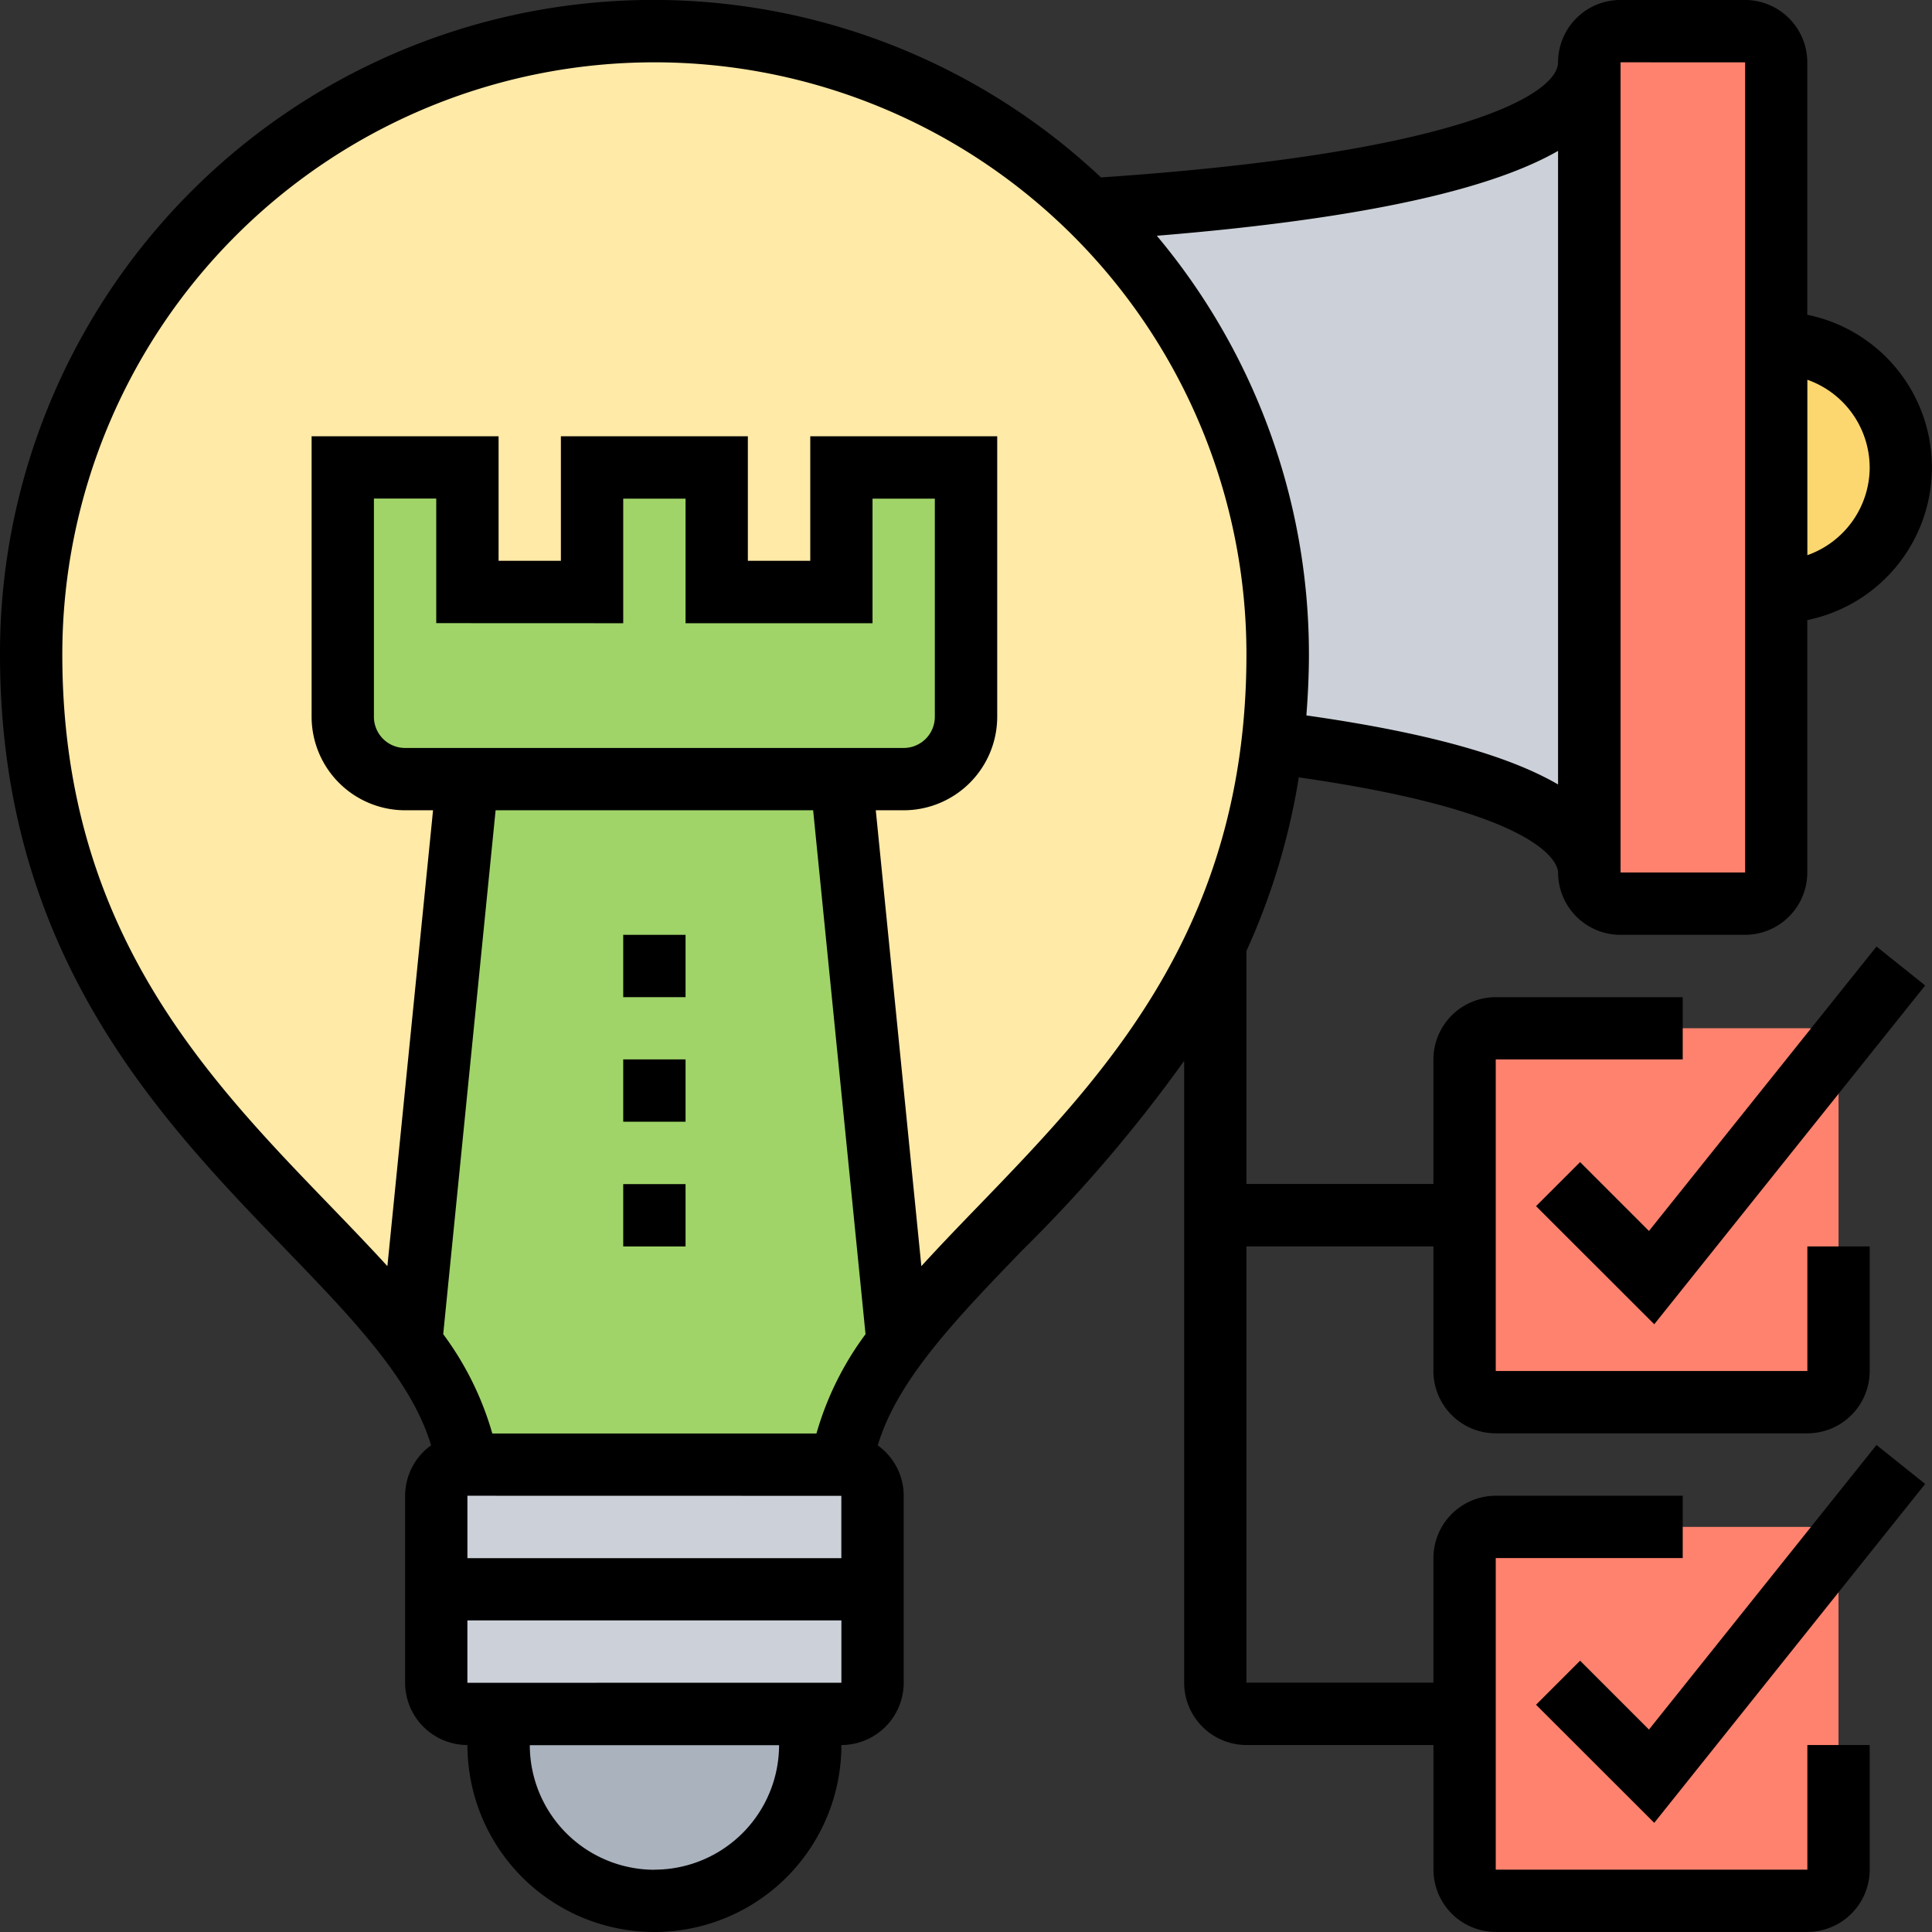 <svg xmlns="http://www.w3.org/2000/svg" xmlns:xlink="http://www.w3.org/1999/xlink" width="76" height="76" viewBox="0 0 76 76">
  <rect x="0" y="0" width="76" height="76" fill="#333333" stroke="none"/>
  <defs>
    <clipPath id="clip-path">
      <rect id="Rectángulo_34303" data-name="Rectángulo 34303" width="76" height="76" transform="translate(484 5195)" fill="#fff" stroke="#707070" stroke-width="1"/>
    </clipPath>
  </defs>
  <g id="Enmascarar_grupo_67" data-name="Enmascarar grupo 67" transform="translate(-484 -5195)" clip-path="url(#clip-path)">
    <g id="estrategia-de-mercadeo" transform="translate(482.774 5193.774)">
      <g id="Grupo_81278" data-name="Grupo 81278">
        <g id="Grupo_81267" data-name="Grupo 81267">
          <path id="Trazado_116743" data-name="Trazado 116743" d="M73.548,62.516V74.774A1.229,1.229,0,0,1,72.323,76H60.065a1.229,1.229,0,0,1-1.226-1.226V62.516a1.229,1.229,0,0,1,1.226-1.226H72.323a1.246,1.246,0,0,1,1.128.735v.012a1.234,1.234,0,0,1,.1.478Z" fill="#ff826e"/>
        </g>
        <g id="Grupo_81268" data-name="Grupo 81268">
          <path id="Trazado_116744" data-name="Trazado 116744" d="M73.45,42.425a1.234,1.234,0,0,1,.1.478V55.161a1.229,1.229,0,0,1-1.226,1.226H60.065a1.229,1.229,0,0,1-1.226-1.226V42.9a1.229,1.229,0,0,1,1.226-1.226H72.323a1.246,1.246,0,0,1,1.128.735Z" fill="#ff826e"/>
        </g>
        <g id="Grupo_81269" data-name="Grupo 81269">
          <path id="Trazado_116745" data-name="Trazado 116745" d="M63.742,3.677V35.548c0-2.77-5.908-4.29-12.454-5.124h-.012a28.317,28.317,0,0,0,.208-3.457,24.387,24.387,0,0,0-7.355-17.5c8.593-.552,19.613-2,19.613-5.786Z" fill="#ccd1d9"/>
        </g>
        <g id="Grupo_81270" data-name="Grupo 81270">
          <path id="Trazado_116746" data-name="Trazado 116746" d="M71.1,24.516V35.548a1.229,1.229,0,0,1-1.226,1.226h-4.9a1.229,1.229,0,0,1-1.226-1.226V3.677a1.229,1.229,0,0,1,1.226-1.226h4.9A1.229,1.229,0,0,1,71.1,3.677V24.516Z" fill="#ff826e"/>
        </g>
        <g id="Grupo_81271" data-name="Grupo 81271">
          <path id="Trazado_116747" data-name="Trazado 116747" d="M71.1,14.71a4.9,4.9,0,1,1,0,9.806Z" fill="#fcd770"/>
        </g>
        <g id="Grupo_81272" data-name="Grupo 81272">
          <path id="Trazado_116748" data-name="Trazado 116748" d="M33.1,68.645v1.226a6.129,6.129,0,0,1-12.258,0V68.645Z" fill="#aab2bd"/>
        </g>
        <g id="Grupo_81273" data-name="Grupo 81273">
          <path id="Trazado_116749" data-name="Trazado 116749" d="M35.548,63.742v3.677a1.229,1.229,0,0,1-1.226,1.226H19.613a1.229,1.229,0,0,1-1.226-1.226V63.742Z" fill="#ccd1d9"/>
        </g>
        <g id="Grupo_81274" data-name="Grupo 81274">
          <path id="Trazado_116750" data-name="Trazado 116750" d="M35.548,60.065v3.677H18.387V60.065a1.229,1.229,0,0,1,1.226-1.226h14.71A1.229,1.229,0,0,1,35.548,60.065Z" fill="#ccd1d9"/>
        </g>
        <g id="Grupo_81275" data-name="Grupo 81275">
          <path id="Trazado_116751" data-name="Trazado 116751" d="M51.484,26.968a28.318,28.318,0,0,1-.208,3.457,25.078,25.078,0,0,1-2.243,7.955c-3.334,7.1-9.243,11.339-12.491,15.666L34.323,31.871h2.452a2.459,2.459,0,0,0,2.452-2.452V19.613h-4.9v4.9h-4.9v-4.9h-4.9v4.9h-4.9v-4.9h-4.9v9.806a2.459,2.459,0,0,0,2.452,2.452h2.452L17.394,54.046C12.7,47.794,2.452,41.714,2.452,26.968a24.516,24.516,0,0,1,49.032,0Z" fill="#ffeaa7"/>
        </g>
        <g id="Grupo_81276" data-name="Grupo 81276">
          <path id="Trazado_116752" data-name="Trazado 116752" d="M34.323,31.871l2.219,22.175a10.6,10.6,0,0,0-2.219,4.793H19.613a10.6,10.6,0,0,0-2.219-4.793l2.219-22.175Z" fill="#a0d468"/>
        </g>
        <g id="Grupo_81277" data-name="Grupo 81277">
          <path id="Trazado_116753" data-name="Trazado 116753" d="M39.226,19.613v9.806a2.459,2.459,0,0,1-2.452,2.452H17.161a2.459,2.459,0,0,1-2.452-2.452V19.613h4.9v4.9h4.9v-4.9h4.9v4.9h4.9v-4.9Z" fill="#a0d468"/>
        </g>
      </g>
      <g id="Grupo_81279" data-name="Grupo 81279">
        <path id="Trazado_116754" data-name="Trazado 116754" d="M25.742,38h2.452v2.452H25.742Z"/>
        <path id="Trazado_116755" data-name="Trazado 116755" d="M25.742,42.9h2.452v2.452H25.742Z"/>
        <path id="Trazado_116756" data-name="Trazado 116756" d="M25.742,47.806h2.452v2.452H25.742Z"/>
        <path id="Trazado_116757" data-name="Trazado 116757" d="M66.092,69.262l-2.709-2.709-1.733,1.733L66.3,72.932,76.957,59.6l-1.915-1.532Z"/>
        <path id="Trazado_116758" data-name="Trazado 116758" d="M72.323,74.774H60.065V62.516h7.355V60.065H60.065a2.454,2.454,0,0,0-2.452,2.452v4.9H50.258V50.258h7.355v4.9a2.454,2.454,0,0,0,2.452,2.452H72.323a2.454,2.454,0,0,0,2.452-2.452v-4.9H72.323v4.9H60.065V42.9h7.355V40.452H60.065A2.454,2.454,0,0,0,57.613,42.9v4.9H50.258V38.634a26.573,26.573,0,0,0,2.059-6.828c9.874,1.411,10.2,3.5,10.2,3.742A2.454,2.454,0,0,0,64.968,38h4.9a2.454,2.454,0,0,0,2.452-2.452v-9.93a6.129,6.129,0,0,0,0-12.01V3.677a2.454,2.454,0,0,0-2.452-2.452h-4.9a2.454,2.454,0,0,0-2.452,2.452c0,1.239-3.817,3.57-17.98,4.528A25.7,25.7,0,0,0,1.226,26.968c0,11.773,6.241,18.233,11.257,23.424,2.634,2.729,4.938,5.125,5.7,7.689a2.451,2.451,0,0,0-1.021,1.983v7.355a2.454,2.454,0,0,0,2.452,2.452,7.355,7.355,0,0,0,14.71,0,2.454,2.454,0,0,0,2.452-2.452V60.065a2.446,2.446,0,0,0-1.021-1.982c.764-2.564,3.066-4.961,5.7-7.689a57.109,57.109,0,0,0,6.353-7.437V67.419a2.454,2.454,0,0,0,2.452,2.452h7.355v4.9a2.454,2.454,0,0,0,2.452,2.452H72.323a2.454,2.454,0,0,0,2.452-2.452v-4.9H72.323Zm2.452-55.161a3.672,3.672,0,0,1-2.452,3.452v-6.9A3.67,3.67,0,0,1,74.774,19.613Zm-4.9-15.935V35.548h-4.9V3.677ZM62.516,7.164V32.084c-2.008-1.169-5.283-2.059-9.9-2.715.059-.777.1-1.573.1-2.4A25.626,25.626,0,0,0,46.733,10.5c8.777-.717,13.4-1.97,15.783-3.338ZM25.742,25.742v-4.9h2.452v4.9h7.355v-4.9H38v8.581a1.227,1.227,0,0,1-1.226,1.226H17.161a1.227,1.227,0,0,1-1.226-1.226V20.839h2.452v4.9ZM33.213,33.1l2.061,20.609a12.135,12.135,0,0,0-1.931,3.907H20.592a12.135,12.135,0,0,0-1.931-3.907L20.722,33.1Zm1.109,26.968v2.452H19.613V60.065Zm-7.355,14.71a4.908,4.908,0,0,1-4.9-4.9h9.806A4.908,4.908,0,0,1,26.968,74.774Zm-7.355-7.355V64.968H34.324v2.452ZM39.69,48.69c-.775.8-1.52,1.576-2.22,2.343L35.677,33.1h1.1a3.682,3.682,0,0,0,3.677-3.677V18.387H33.1v4.9H30.645v-4.9H23.29v4.9H20.839v-4.9H13.484V29.419A3.682,3.682,0,0,0,17.161,33.1h1.1L16.465,51.033c-.7-.766-1.445-1.541-2.219-2.343C9.292,43.561,3.677,37.749,3.677,26.968a23.29,23.29,0,1,1,46.581,0C50.258,37.749,44.644,43.561,39.69,48.69Z"/>
        <path id="Trazado_116759" data-name="Trazado 116759" d="M66.092,49.649,63.383,46.94l-1.733,1.733L66.3,53.319,76.957,39.992,75.043,38.46Z"/>
      </g>
    </g>
  </g>
</svg>
